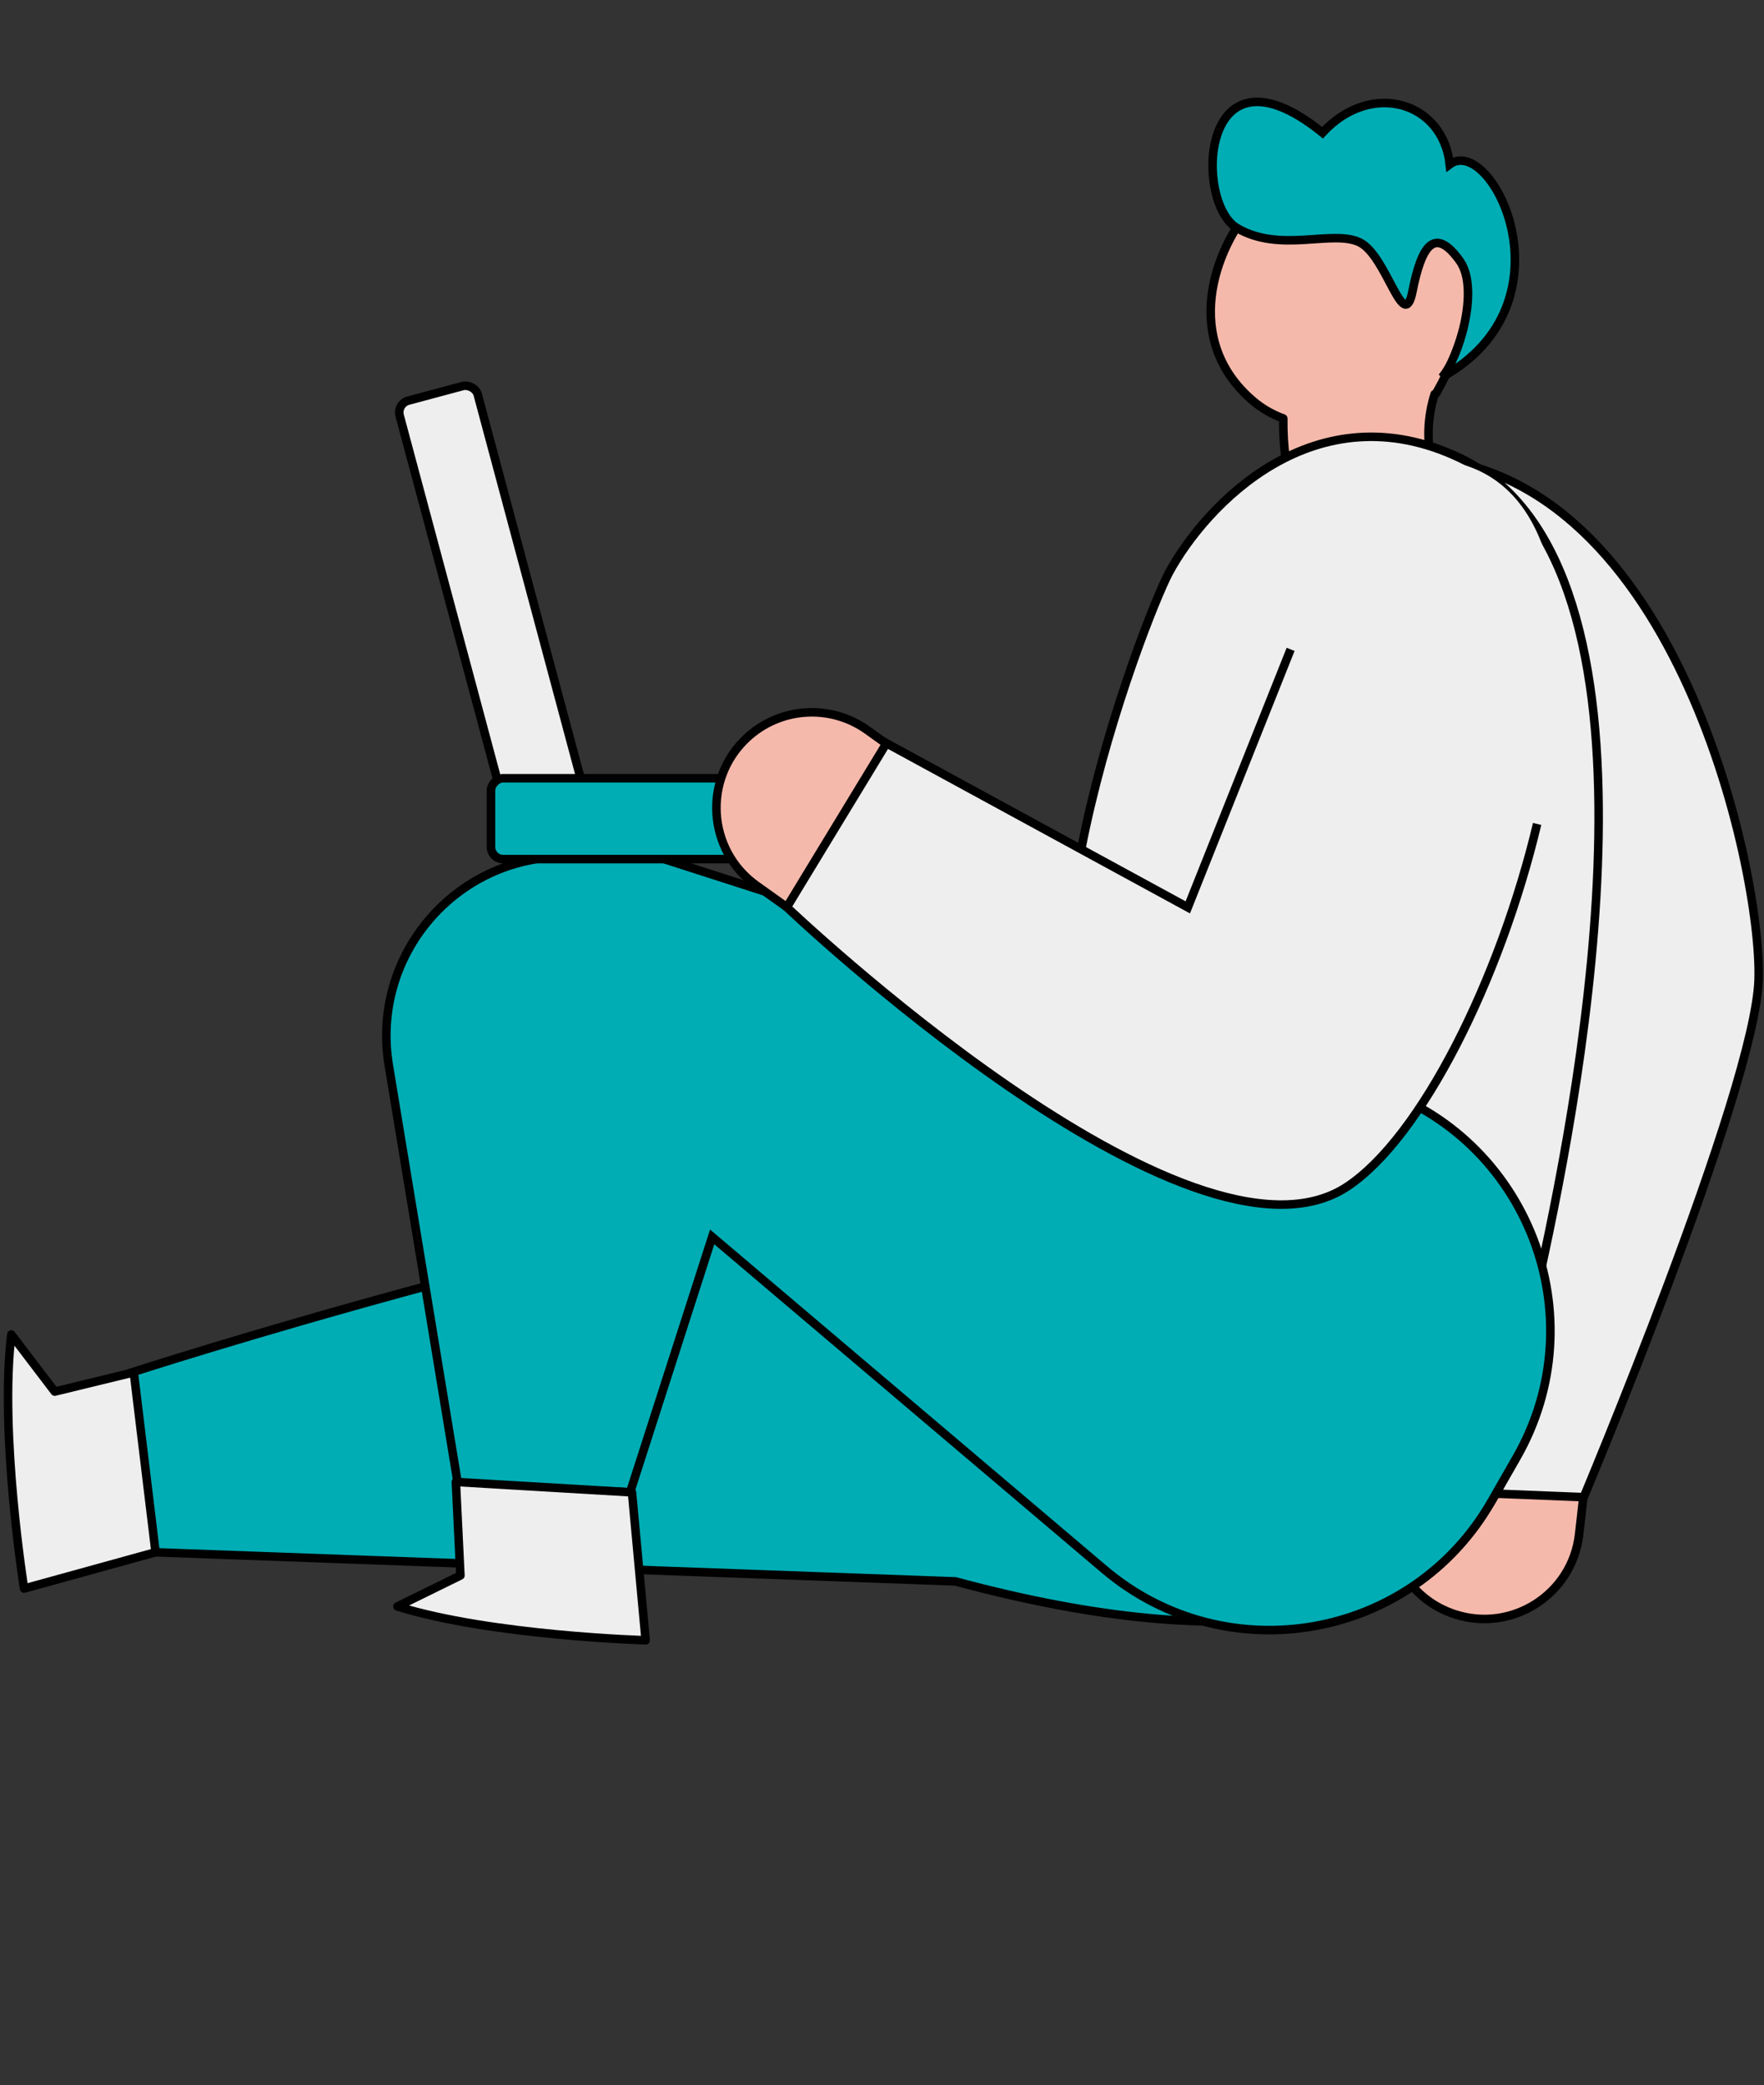 <svg viewBox="0 0 289.308 341.857" fill="none" xmlns="http://www.w3.org/2000/svg">
<rect x="0" y="0" width="289.308" height="341.857" fill="#333333" stroke="none"/>
<path fill-rule="evenodd" clip-rule="evenodd" d="M210.467 68.61C208.7 67.966 207.018 67.024 205.483 65.716C193.893 55.842 198.863 40.946 205.876 33.19C212.89 25.435 255.796 28.529 235.556 64.456C235.47 64.507 235.384 64.559 235.295 64.611C233.032 71.812 234.941 77.988 237.23 85.398C238.164 88.421 239.162 91.648 239.965 95.235L218.499 93.696C212.599 85.684 210.362 77.608 210.467 68.61Z" fill="#F5B9AB"/>
<path d="M205.483 65.716L205.029 66.248L205.029 66.248L205.483 65.716ZM210.467 68.61L210.707 67.953C210.986 68.055 211.17 68.322 211.166 68.618L210.467 68.61ZM205.876 33.19L206.395 33.66L206.395 33.66L205.876 33.19ZM235.556 64.456L236.165 64.799C236.106 64.905 236.02 64.993 235.917 65.055L235.556 64.456ZM235.295 64.611L234.628 64.401C234.68 64.236 234.791 64.096 234.941 64.008L235.295 64.611ZM237.23 85.398L236.562 85.605L236.562 85.605L237.23 85.398ZM239.965 95.235L240.648 95.082C240.696 95.297 240.64 95.523 240.495 95.691C240.351 95.859 240.136 95.948 239.915 95.932L239.965 95.235ZM218.499 93.696L218.449 94.394C218.245 94.379 218.057 94.276 217.936 94.111L218.499 93.696ZM205.936 65.183C207.404 66.434 209.013 67.335 210.707 67.953L210.227 69.267C208.387 68.596 206.631 67.613 205.029 66.248L205.936 65.183ZM206.395 33.66C202.97 37.447 200.05 42.978 199.398 48.737C198.751 54.464 200.341 60.416 205.936 65.183L205.029 66.248C199.035 61.142 197.315 54.709 198.008 48.58C198.698 42.484 201.769 36.689 205.358 32.721L206.395 33.66ZM234.946 64.113C239.959 55.214 240.991 48.473 239.764 43.49C238.542 38.527 235.04 35.158 230.637 33.074C226.225 30.986 220.956 30.216 216.355 30.45C214.057 30.567 211.947 30.934 210.212 31.499C208.464 32.068 207.156 32.818 206.395 33.66L205.358 32.721C206.35 31.624 207.918 30.774 209.779 30.169C211.654 29.558 213.888 29.175 216.283 29.053C221.067 28.809 226.575 29.604 231.236 31.81C235.906 34.021 239.773 37.677 241.123 43.156C242.467 48.616 241.272 55.734 236.165 64.799L234.946 64.113ZM234.941 64.008C235.027 63.957 235.112 63.907 235.195 63.857L235.917 65.055C235.829 65.108 235.74 65.161 235.649 65.214L234.941 64.008ZM236.562 85.605C234.281 78.224 232.29 71.84 234.628 64.401L235.962 64.821C233.774 71.783 235.6 77.752 237.899 85.192L236.562 85.605ZM239.283 95.388C238.486 91.832 237.497 88.629 236.562 85.605L237.899 85.192C238.832 88.212 239.837 91.465 240.648 95.082L239.283 95.388ZM218.549 92.999L240.015 94.537L239.915 95.932L218.449 94.394L218.549 92.999ZM211.166 68.618C211.063 77.476 213.258 85.401 219.062 93.282L217.936 94.111C211.939 85.968 209.66 77.741 209.768 68.602L211.166 68.618Z" fill="black"/>
<path d="M239.407 42.76C242.766 47.433 239.148 58.976 236.478 61.863C258.598 49.59 244.594 21.898 237.769 26.947C236.657 16.709 224.909 13.097 216.901 21.756C196.823 5.541 195.767 33.17 202.853 37.372C209.94 41.574 218.538 37.572 223 39.739C227.463 41.906 230.216 55.03 231.662 47.746C233.107 40.462 235.208 36.918 239.407 42.76Z" fill="#00ADB5" stroke="black" stroke-width="1.399"/>
<path d="M259.259 246.627L228.123 244.367L235.616 160.558C235.616 160.558 199.491 74.953 230.502 74.952C274.318 74.952 288.97 142.46 288.424 160.558C287.878 178.656 259.259 246.627 259.259 246.627Z" fill="#EEEEEE" stroke="black" stroke-width="1.399"/>
<path d="M227.888 247.992L228.323 244.208L259.678 245.468L258.987 251.549C257.869 261.382 248.021 267.722 238.608 264.669C231.521 262.371 227.036 255.394 227.888 247.992Z" fill="#F5B9AB" stroke="black" stroke-width="1.399" stroke-linejoin="round"/>
<path d="M182.693 186.315C162.44 166.678 187.61 101.631 191.714 93.89C197.691 82.859 215.63 63.668 239.572 75.156C275.777 92.529 259.233 178.489 252.724 208.285L182.693 186.315Z" fill="#EEEEEE" stroke="black" stroke-width="1.399"/>
<path d="M24.979 254.487L21.716 224.984C21.716 224.984 97.492 200.426 159.944 191.211L245.694 198.618C258.574 229.056 252.222 284.995 156.688 259.278L24.979 254.487Z" fill="#00ADB5" stroke="black" stroke-width="1.399"/>
<path fill-rule="evenodd" clip-rule="evenodd" d="M116.802 202.797L103.338 244.671L75.09 243.291L63.761 174.627C60.809 156.735 74.612 140.466 92.747 140.466L96.538 140.466C97.879 140.466 99.194 140.554 100.478 140.724L101.85 138.579L225.163 178.246C250.545 186.411 261.962 215.88 248.705 239.014L244.602 246.173C231.568 268.916 201.097 274.26 181.103 257.309L116.802 202.797Z" fill="#00ADB5"/>
<path d="M116.802 202.797L117.254 202.263L116.457 201.587L116.136 202.583L116.802 202.797ZM103.338 244.671L103.304 245.369L103.84 245.396L104.004 244.885L103.338 244.671ZM75.09 243.291L74.4 243.405L74.492 243.962L75.056 243.989L75.09 243.291ZM63.761 174.627L64.451 174.513L64.451 174.513L63.761 174.627ZM92.747 140.466L92.747 139.767L92.747 139.767L92.747 140.466ZM96.538 140.466L96.538 141.166L96.538 141.166L96.538 140.466ZM100.478 140.724L100.386 141.417L100.827 141.476L101.067 141.101L100.478 140.724ZM101.85 138.579L102.064 137.913L101.551 137.748L101.261 138.202L101.85 138.579ZM225.163 178.246L224.949 178.912L224.949 178.912L225.163 178.246ZM248.705 239.014L248.098 238.666L248.098 238.666L248.705 239.014ZM244.602 246.173L243.995 245.826L243.995 245.826L244.602 246.173ZM181.103 257.309L180.65 257.843L180.65 257.843L181.103 257.309ZM116.136 202.583L102.673 244.457L104.004 244.885L117.468 203.011L116.136 202.583ZM103.373 243.972L75.124 242.592L75.056 243.989L103.304 245.369L103.373 243.972ZM75.78 243.177L64.451 174.513L63.071 174.741L74.4 243.405L75.78 243.177ZM64.451 174.513C61.569 157.047 75.044 141.166 92.747 141.166L92.747 139.767C74.181 139.767 60.048 156.422 63.071 174.741L64.451 174.513ZM92.747 141.166L96.538 141.166L96.538 139.767L92.747 139.767L92.747 141.166ZM96.538 141.166C97.848 141.166 99.132 141.252 100.386 141.417L100.569 140.031C99.255 139.857 97.909 139.767 96.538 139.767L96.538 141.166ZM101.067 141.101L102.439 138.956L101.261 138.202L99.889 140.347L101.067 141.101ZM101.636 139.245L224.949 178.912L225.377 177.58L102.064 137.913L101.636 139.245ZM224.949 178.912C249.908 186.94 261.134 215.918 248.098 238.666L249.311 239.362C262.79 215.842 251.183 185.881 225.377 177.58L224.949 178.912ZM248.098 238.666L243.995 245.826L245.209 246.521L249.311 239.362L248.098 238.666ZM243.995 245.826C231.179 268.189 201.216 273.444 181.555 256.776L180.65 257.843C200.978 275.076 231.958 269.644 245.209 246.521L243.995 245.826ZM181.555 256.776L117.254 202.263L116.35 203.33L180.65 257.843L181.555 256.776Z" fill="black"/>
<path d="M74.765 242.972L103.651 244.68L105.89 268.93C105.89 268.93 80.549 268.195 65.177 263.387L75.51 258.309L74.765 242.972Z" fill="#EEEEEE" stroke="black" stroke-width="1.399" stroke-linejoin="round"/>
<rect width="70.716" height="13.259" rx="2.009" transform="matrix(0.259 0.966 0.966 -0.259 65.03 66.206)" fill="#EEEEEE" stroke="black" stroke-width="1.399"/>
<rect width="70.716" height="13.259" rx="2.009" transform="matrix(-1 0 0 1 151.24 127.598)" fill="#00ADB5" stroke="black" stroke-width="1.399"/>
<path d="M21.94 225.005L25.513 254.502L3.952 260.453C3.952 260.453 -0.111 235.038 1.858 218.804L8.979 228.16L21.94 225.005Z" fill="#EEEEEE" stroke="black" stroke-width="1.399" stroke-linejoin="round"/>
<path d="M129.015 148.715L145.196 121.754L194.807 148.768C192.533 117.591 213.932 72.722 236.403 75.455C275.825 80.249 246.782 177.419 220.958 194.547C195.133 211.675 129.015 148.715 129.015 148.715Z" fill="#EEEEEE"/>
<path d="M252.1 135.09C245.999 160.655 233.121 186.48 220.958 194.547C195.133 211.675 129.015 148.715 129.015 148.715L145.196 121.754L194.807 148.768L211.67 106.465" stroke="black" stroke-width="1.399"/>
<path d="M142.249 119.708L145.348 121.924L129.046 148.737L124.063 145.185C116.005 139.441 115.233 127.754 122.467 121C127.913 115.916 136.188 115.375 142.249 119.708Z" fill="#F5B9AB" stroke="black" stroke-width="1.399" stroke-linejoin="round"/>
</svg>
